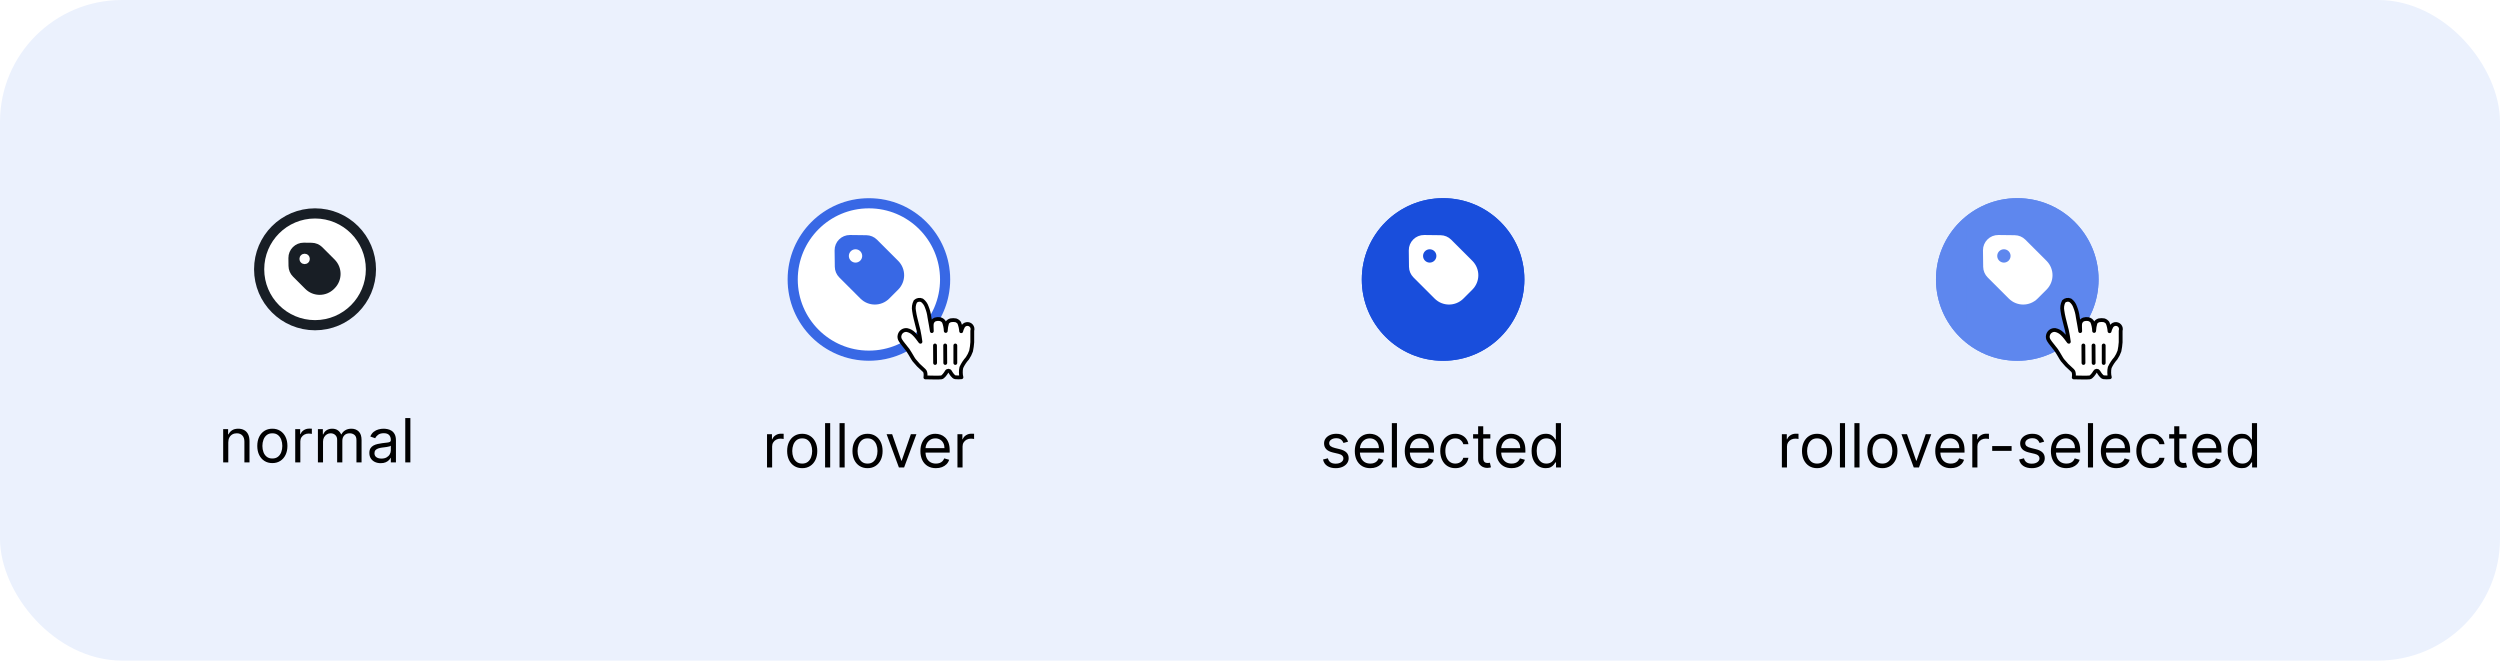 <svg width="492" height="130" viewBox="0 0 492 130" fill="none" xmlns="http://www.w3.org/2000/svg">
<rect width="492" height="130" rx="24" fill="#EBF1FD"/>
<circle cx="62" cy="53" r="11" fill="white" stroke="#181E25" stroke-width="2"/>
<path d="M63.018 49.068L65.442 51.492C66.776 52.826 66.776 54.989 65.442 56.324L65.324 56.442C63.99 57.776 61.826 57.776 60.492 56.442L58.068 54.018C57.623 53.572 57.368 52.969 57.361 52.339L57.342 50.788C57.325 49.43 58.43 48.325 59.788 48.342L61.339 48.361C61.97 48.368 62.572 48.622 63.018 49.068Z" fill="#181E25" stroke="#181E25" stroke-width="1.167"/>
<path d="M60.469 50.437C60.754 50.722 60.754 51.184 60.469 51.469C60.184 51.754 59.722 51.754 59.437 51.469C59.152 51.184 59.152 50.722 59.437 50.437C59.722 50.152 60.184 50.152 60.469 50.437Z" fill="white" stroke="white" stroke-width="0.583"/>
<g filter="url(#filter0_d_3717_2449)">
<circle cx="171" cy="53" r="16" fill="white"/>
<circle cx="171" cy="53" r="15" stroke="#3868E5" stroke-width="2"/>
</g>
<path d="M172.062 47.698L176.233 51.869C177.502 53.138 177.502 55.196 176.233 56.465L174.465 58.233C173.196 59.502 171.138 59.502 169.869 58.233L165.698 54.062C165.283 53.647 165.047 53.086 165.04 52.499L165 49.277C164.984 48.013 166.013 46.984 167.277 47L170.499 47.039C171.086 47.047 171.647 47.283 172.062 47.698Z" fill="#3868E5" stroke="#3868E5" stroke-width="1.5"/>
<path d="M169.031 49.705C169.398 50.071 169.398 50.665 169.031 51.031C168.665 51.398 168.071 51.398 167.705 51.031C167.339 50.665 167.339 50.071 167.705 49.705C168.071 49.339 168.665 49.339 169.031 49.705Z" fill="white" stroke="white" stroke-width="0.75"/>
<g filter="url(#filter1_d_3717_2449)">
<circle cx="284" cy="53" r="16" fill="#194EDC"/>
<circle cx="284" cy="53" r="15" stroke="#194EDC" stroke-width="2"/>
</g>
<path d="M275 44H293V62H275V44Z" fill="#194EDC"/>
<path d="M285.062 47.698L289.233 51.869C290.502 53.138 290.502 55.196 289.233 56.465L287.465 58.233C286.196 59.502 284.138 59.502 282.869 58.233L278.698 54.062C278.283 53.647 278.047 53.086 278.04 52.499L278 49.277C277.984 48.013 279.013 46.984 280.277 47L283.499 47.039C284.086 47.047 284.647 47.283 285.062 47.698Z" fill="white" stroke="white" stroke-width="1.5"/>
<path d="M282.031 49.705C282.398 50.071 282.398 50.665 282.031 51.031C281.665 51.398 281.071 51.398 280.705 51.031C280.339 50.665 280.339 50.071 280.705 49.705C281.071 49.339 281.665 49.339 282.031 49.705Z" fill="#194EDC" stroke="#194EDC" stroke-width="0.75"/>
<path d="M275 44V43H274V44H275ZM293 44H294V43H293V44ZM293 62V63H294V62H293ZM275 62H274V63H275V62ZM275 45H293V43H275V45ZM292 44V62H294V44H292ZM293 61H275V63H293V61ZM276 62V44H274V62H276Z" fill="#194EDC"/>
<g filter="url(#filter2_d_3717_2449)">
<circle cx="397" cy="53" r="16" fill="#5E87EE"/>
<circle cx="397" cy="53" r="15" stroke="#5E87EE" stroke-width="2"/>
</g>
<path d="M388 44H406V62H388V44Z" fill="#5E87EE"/>
<path d="M398.062 47.698L402.233 51.869C403.502 53.138 403.502 55.196 402.233 56.465L400.465 58.233C399.196 59.502 397.138 59.502 395.869 58.233L391.698 54.062C391.283 53.647 391.047 53.086 391.04 52.499L391 49.277C390.984 48.013 392.013 46.984 393.277 47L396.499 47.039C397.086 47.047 397.647 47.283 398.062 47.698Z" fill="white" stroke="white" stroke-width="1.5"/>
<path d="M395.031 49.705C395.398 50.071 395.398 50.665 395.031 51.031C394.665 51.398 394.071 51.398 393.705 51.031C393.339 50.665 393.339 50.071 393.705 49.705C394.071 49.339 394.665 49.339 395.031 49.705Z" fill="#5E87EE" stroke="#5E87EE" stroke-width="0.75"/>
<path d="M388 44V43H387V44H388ZM406 44H407V43H406V44ZM406 62V63H407V62H406ZM388 62H387V63H388V62ZM388 45H406V43H388V45ZM405 44V62H407V44H405ZM406 61H388V63H406V61ZM389 62V44H387V62H389Z" fill="#5E87EE"/>
<path d="M44.926 87.062V91H43.92V84.454H44.892V85.477H44.977C45.131 85.145 45.364 84.878 45.676 84.676C45.989 84.472 46.392 84.369 46.886 84.369C47.33 84.369 47.717 84.46 48.05 84.642C48.382 84.821 48.641 85.094 48.825 85.46C49.01 85.824 49.102 86.284 49.102 86.841V91H48.097V86.909C48.097 86.395 47.963 85.994 47.696 85.707C47.429 85.418 47.062 85.273 46.597 85.273C46.276 85.273 45.989 85.342 45.736 85.481C45.486 85.621 45.288 85.824 45.144 86.091C44.999 86.358 44.926 86.682 44.926 87.062ZM53.599 91.136C53.008 91.136 52.49 90.996 52.044 90.715C51.6 90.433 51.254 90.04 51.004 89.534C50.757 89.028 50.633 88.438 50.633 87.761C50.633 87.079 50.757 86.484 51.004 85.976C51.254 85.467 51.6 85.072 52.044 84.791C52.49 84.51 53.008 84.369 53.599 84.369C54.19 84.369 54.707 84.51 55.15 84.791C55.596 85.072 55.943 85.467 56.19 85.976C56.44 86.484 56.565 87.079 56.565 87.761C56.565 88.438 56.44 89.028 56.19 89.534C55.943 90.04 55.596 90.433 55.15 90.715C54.707 90.996 54.19 91.136 53.599 91.136ZM53.599 90.233C54.048 90.233 54.417 90.118 54.707 89.888C54.997 89.658 55.211 89.355 55.35 88.98C55.49 88.605 55.559 88.199 55.559 87.761C55.559 87.324 55.49 86.916 55.35 86.538C55.211 86.16 54.997 85.855 54.707 85.622C54.417 85.389 54.048 85.273 53.599 85.273C53.15 85.273 52.781 85.389 52.491 85.622C52.201 85.855 51.987 86.16 51.848 86.538C51.709 86.916 51.639 87.324 51.639 87.761C51.639 88.199 51.709 88.605 51.848 88.98C51.987 89.355 52.201 89.658 52.491 89.888C52.781 90.118 53.15 90.233 53.599 90.233ZM58.1 91V84.454H59.072V85.443H59.14C59.259 85.119 59.475 84.856 59.788 84.655C60.1 84.453 60.452 84.352 60.844 84.352C60.918 84.352 61.011 84.354 61.121 84.356C61.232 84.359 61.316 84.364 61.373 84.369V85.392C61.339 85.383 61.261 85.371 61.139 85.354C61.019 85.334 60.893 85.324 60.759 85.324C60.441 85.324 60.157 85.391 59.907 85.524C59.66 85.655 59.464 85.837 59.319 86.07C59.177 86.3 59.106 86.562 59.106 86.858V91H58.1ZM62.565 91V84.454H63.537V85.477H63.622C63.758 85.128 63.978 84.856 64.282 84.663C64.586 84.467 64.951 84.369 65.377 84.369C65.809 84.369 66.169 84.467 66.456 84.663C66.745 84.856 66.971 85.128 67.133 85.477H67.201C67.369 85.139 67.62 84.871 67.956 84.672C68.291 84.47 68.693 84.369 69.162 84.369C69.747 84.369 70.225 84.553 70.598 84.919C70.97 85.283 71.156 85.849 71.156 86.619V91H70.15V86.619C70.15 86.136 70.018 85.791 69.754 85.584C69.49 85.376 69.179 85.273 68.821 85.273C68.36 85.273 68.004 85.412 67.751 85.69C67.498 85.966 67.372 86.315 67.372 86.739V91H66.349V86.517C66.349 86.145 66.228 85.845 65.987 85.618C65.745 85.388 65.434 85.273 65.054 85.273C64.792 85.273 64.548 85.342 64.321 85.481C64.096 85.621 63.914 85.814 63.775 86.061C63.639 86.305 63.571 86.588 63.571 86.909V91H62.565ZM74.921 91.153C74.506 91.153 74.13 91.075 73.791 90.919C73.454 90.76 73.185 90.531 72.986 90.233C72.787 89.932 72.688 89.568 72.688 89.142C72.688 88.767 72.762 88.463 72.909 88.23C73.057 87.994 73.255 87.81 73.502 87.676C73.749 87.543 74.022 87.443 74.32 87.378C74.621 87.31 74.924 87.256 75.228 87.216C75.625 87.165 75.948 87.126 76.195 87.101C76.445 87.072 76.627 87.026 76.74 86.96C76.857 86.895 76.915 86.781 76.915 86.619V86.585C76.915 86.165 76.8 85.838 76.57 85.605C76.343 85.372 75.998 85.256 75.534 85.256C75.054 85.256 74.678 85.361 74.405 85.571C74.132 85.781 73.941 86.006 73.83 86.244L72.875 85.903C73.046 85.506 73.273 85.196 73.557 84.974C73.844 84.75 74.157 84.594 74.495 84.506C74.836 84.415 75.171 84.369 75.5 84.369C75.711 84.369 75.952 84.395 76.225 84.446C76.5 84.494 76.766 84.595 77.022 84.749C77.28 84.902 77.495 85.133 77.665 85.443C77.836 85.753 77.921 86.168 77.921 86.688V91H76.915V90.114H76.864C76.796 90.256 76.682 90.408 76.523 90.57C76.364 90.731 76.152 90.869 75.888 90.983C75.624 91.097 75.302 91.153 74.921 91.153ZM75.074 90.25C75.472 90.25 75.807 90.172 76.08 90.016C76.356 89.859 76.563 89.658 76.702 89.41C76.844 89.163 76.915 88.903 76.915 88.631V87.71C76.873 87.761 76.779 87.808 76.634 87.851C76.492 87.891 76.327 87.926 76.14 87.957C75.955 87.986 75.775 88.011 75.598 88.034C75.425 88.054 75.284 88.071 75.177 88.085C74.915 88.119 74.671 88.175 74.444 88.251C74.219 88.325 74.037 88.438 73.898 88.588C73.762 88.736 73.694 88.938 73.694 89.193C73.694 89.543 73.823 89.807 74.081 89.986C74.343 90.162 74.674 90.25 75.074 90.25ZM80.762 82.273V91H79.756V82.273H80.762Z" fill="black"/>
<path d="M150.95 92V85.454H151.921V86.443H151.99C152.109 86.119 152.325 85.856 152.637 85.655C152.95 85.453 153.302 85.352 153.694 85.352C153.768 85.352 153.86 85.354 153.971 85.356C154.082 85.359 154.166 85.364 154.222 85.369V86.392C154.188 86.383 154.11 86.371 153.988 86.354C153.869 86.334 153.742 86.324 153.609 86.324C153.291 86.324 153.007 86.391 152.757 86.524C152.509 86.655 152.313 86.837 152.169 87.07C152.026 87.3 151.955 87.562 151.955 87.858V92H150.95ZM157.874 92.136C157.284 92.136 156.765 91.996 156.319 91.715C155.876 91.433 155.529 91.04 155.279 90.534C155.032 90.028 154.909 89.438 154.909 88.761C154.909 88.079 155.032 87.484 155.279 86.976C155.529 86.467 155.876 86.072 156.319 85.791C156.765 85.51 157.284 85.369 157.874 85.369C158.465 85.369 158.982 85.51 159.426 85.791C159.872 86.072 160.218 86.467 160.465 86.976C160.715 87.484 160.84 88.079 160.84 88.761C160.84 89.438 160.715 90.028 160.465 90.534C160.218 91.04 159.872 91.433 159.426 91.715C158.982 91.996 158.465 92.136 157.874 92.136ZM157.874 91.233C158.323 91.233 158.693 91.118 158.982 90.888C159.272 90.658 159.487 90.355 159.626 89.98C159.765 89.605 159.835 89.199 159.835 88.761C159.835 88.324 159.765 87.916 159.626 87.538C159.487 87.16 159.272 86.855 158.982 86.622C158.693 86.389 158.323 86.273 157.874 86.273C157.426 86.273 157.056 86.389 156.767 86.622C156.477 86.855 156.262 87.16 156.123 87.538C155.984 87.916 155.914 88.324 155.914 88.761C155.914 89.199 155.984 89.605 156.123 89.98C156.262 90.355 156.477 90.658 156.767 90.888C157.056 91.118 157.426 91.233 157.874 91.233ZM163.381 83.273V92H162.376V83.273H163.381ZM166.229 83.273V92H165.223V83.273H166.229ZM170.73 92.136C170.139 92.136 169.621 91.996 169.175 91.715C168.731 91.433 168.385 91.04 168.135 90.534C167.888 90.028 167.764 89.438 167.764 88.761C167.764 88.079 167.888 87.484 168.135 86.976C168.385 86.467 168.731 86.072 169.175 85.791C169.621 85.51 170.139 85.369 170.73 85.369C171.321 85.369 171.838 85.51 172.281 85.791C172.727 86.072 173.074 86.467 173.321 86.976C173.571 87.484 173.696 88.079 173.696 88.761C173.696 89.438 173.571 90.028 173.321 90.534C173.074 91.04 172.727 91.433 172.281 91.715C171.838 91.996 171.321 92.136 170.73 92.136ZM170.73 91.233C171.179 91.233 171.548 91.118 171.838 90.888C172.128 90.658 172.342 90.355 172.481 89.98C172.621 89.605 172.69 89.199 172.69 88.761C172.69 88.324 172.621 87.916 172.481 87.538C172.342 87.16 172.128 86.855 171.838 86.622C171.548 86.389 171.179 86.273 170.73 86.273C170.281 86.273 169.912 86.389 169.622 86.622C169.332 86.855 169.118 87.16 168.979 87.538C168.839 87.916 168.77 88.324 168.77 88.761C168.77 89.199 168.839 89.605 168.979 89.98C169.118 90.355 169.332 90.658 169.622 90.888C169.912 91.118 170.281 91.233 170.73 91.233ZM180.349 85.454L177.928 92H176.906L174.485 85.454H175.576L177.383 90.671H177.451L179.258 85.454H180.349ZM184.186 92.136C183.556 92.136 183.012 91.997 182.554 91.719C182.1 91.438 181.749 91.046 181.502 90.543C181.257 90.037 181.135 89.449 181.135 88.778C181.135 88.108 181.257 87.517 181.502 87.006C181.749 86.492 182.093 86.091 182.533 85.804C182.976 85.514 183.493 85.369 184.084 85.369C184.425 85.369 184.762 85.426 185.094 85.54C185.426 85.653 185.729 85.838 186.002 86.094C186.274 86.347 186.492 86.682 186.654 87.099C186.816 87.517 186.896 88.031 186.896 88.642V89.068H181.851V88.199H185.874C185.874 87.829 185.8 87.5 185.652 87.21C185.507 86.921 185.3 86.692 185.03 86.524C184.763 86.356 184.448 86.273 184.084 86.273C183.683 86.273 183.337 86.372 183.044 86.571C182.754 86.767 182.531 87.023 182.375 87.338C182.219 87.653 182.141 87.992 182.141 88.352V88.932C182.141 89.426 182.226 89.845 182.396 90.189C182.57 90.53 182.81 90.79 183.117 90.969C183.423 91.145 183.78 91.233 184.186 91.233C184.45 91.233 184.689 91.196 184.902 91.122C185.118 91.046 185.304 90.932 185.46 90.781C185.617 90.628 185.737 90.438 185.823 90.21L186.794 90.483C186.692 90.812 186.52 91.102 186.279 91.352C186.037 91.599 185.739 91.793 185.384 91.932C185.029 92.068 184.629 92.136 184.186 92.136ZM188.426 92V85.454H189.398V86.443H189.466C189.585 86.119 189.801 85.856 190.114 85.655C190.426 85.453 190.779 85.352 191.171 85.352C191.244 85.352 191.337 85.354 191.448 85.356C191.558 85.359 191.642 85.364 191.699 85.369V86.392C191.665 86.383 191.587 86.371 191.465 86.354C191.345 86.334 191.219 86.324 191.085 86.324C190.767 86.324 190.483 86.391 190.233 86.524C189.986 86.655 189.79 86.837 189.645 87.07C189.503 87.3 189.432 87.562 189.432 87.858V92H188.426Z" fill="black"/>
<path d="M265.299 86.921L264.396 87.176C264.339 87.026 264.255 86.879 264.144 86.737C264.036 86.592 263.888 86.473 263.701 86.379C263.513 86.285 263.273 86.239 262.981 86.239C262.58 86.239 262.246 86.331 261.979 86.516C261.715 86.697 261.583 86.929 261.583 87.21C261.583 87.46 261.674 87.658 261.856 87.803C262.038 87.947 262.322 88.068 262.708 88.165L263.68 88.403C264.265 88.546 264.701 88.763 264.988 89.055C265.275 89.345 265.418 89.719 265.418 90.176C265.418 90.551 265.31 90.886 265.094 91.182C264.881 91.477 264.583 91.71 264.2 91.881C263.816 92.051 263.37 92.136 262.862 92.136C262.194 92.136 261.641 91.992 261.204 91.702C260.766 91.412 260.489 90.989 260.373 90.432L261.327 90.193C261.418 90.546 261.59 90.81 261.843 90.986C262.099 91.162 262.433 91.25 262.844 91.25C263.313 91.25 263.685 91.151 263.961 90.952C264.239 90.75 264.379 90.508 264.379 90.227C264.379 90 264.299 89.81 264.14 89.656C263.981 89.5 263.737 89.383 263.407 89.307L262.316 89.051C261.717 88.909 261.276 88.689 260.995 88.391C260.717 88.09 260.577 87.713 260.577 87.261C260.577 86.892 260.681 86.565 260.888 86.281C261.099 85.997 261.384 85.774 261.745 85.612C262.109 85.45 262.521 85.369 262.981 85.369C263.629 85.369 264.137 85.511 264.506 85.796C264.879 86.079 265.143 86.454 265.299 86.921ZM269.676 92.136C269.046 92.136 268.502 91.997 268.044 91.719C267.59 91.438 267.239 91.046 266.992 90.543C266.748 90.037 266.625 89.449 266.625 88.778C266.625 88.108 266.748 87.517 266.992 87.006C267.239 86.492 267.583 86.091 268.023 85.804C268.466 85.514 268.983 85.369 269.574 85.369C269.915 85.369 270.252 85.426 270.584 85.54C270.917 85.653 271.219 85.838 271.492 86.094C271.765 86.347 271.982 86.682 272.144 87.099C272.306 87.517 272.387 88.031 272.387 88.642V89.068H267.341V88.199H271.364C271.364 87.829 271.29 87.5 271.142 87.21C270.998 86.921 270.79 86.692 270.52 86.524C270.253 86.356 269.938 86.273 269.574 86.273C269.174 86.273 268.827 86.372 268.534 86.571C268.245 86.767 268.022 87.023 267.865 87.338C267.709 87.653 267.631 87.992 267.631 88.352V88.932C267.631 89.426 267.716 89.845 267.887 90.189C268.06 90.53 268.3 90.79 268.607 90.969C268.914 91.145 269.27 91.233 269.676 91.233C269.941 91.233 270.179 91.196 270.392 91.122C270.608 91.046 270.794 90.932 270.951 90.781C271.107 90.628 271.228 90.438 271.313 90.21L272.284 90.483C272.182 90.812 272.01 91.102 271.769 91.352C271.527 91.599 271.229 91.793 270.874 91.932C270.519 92.068 270.12 92.136 269.676 92.136ZM274.922 83.273V92H273.917V83.273H274.922ZM279.509 92.136C278.878 92.136 278.334 91.997 277.876 91.719C277.422 91.438 277.071 91.046 276.824 90.543C276.58 90.037 276.457 89.449 276.457 88.778C276.457 88.108 276.58 87.517 276.824 87.006C277.071 86.492 277.415 86.091 277.855 85.804C278.298 85.514 278.815 85.369 279.406 85.369C279.747 85.369 280.084 85.426 280.416 85.54C280.749 85.653 281.051 85.838 281.324 86.094C281.597 86.347 281.814 86.682 281.976 87.099C282.138 87.517 282.219 88.031 282.219 88.642V89.068H277.173V88.199H281.196C281.196 87.829 281.122 87.5 280.974 87.21C280.83 86.921 280.622 86.692 280.352 86.524C280.085 86.356 279.77 86.273 279.406 86.273C279.006 86.273 278.659 86.372 278.366 86.571C278.077 86.767 277.854 87.023 277.697 87.338C277.541 87.653 277.463 87.992 277.463 88.352V88.932C277.463 89.426 277.548 89.845 277.719 90.189C277.892 90.53 278.132 90.79 278.439 90.969C278.746 91.145 279.102 91.233 279.509 91.233C279.773 91.233 280.011 91.196 280.224 91.122C280.44 91.046 280.626 90.932 280.783 90.781C280.939 90.628 281.06 90.438 281.145 90.21L282.116 90.483C282.014 90.812 281.842 91.102 281.601 91.352C281.359 91.599 281.061 91.793 280.706 91.932C280.351 92.068 279.952 92.136 279.509 92.136ZM286.408 92.136C285.794 92.136 285.266 91.992 284.822 91.702C284.379 91.412 284.038 91.013 283.8 90.504C283.561 89.996 283.442 89.415 283.442 88.761C283.442 88.097 283.564 87.51 283.808 87.001C284.055 86.49 284.399 86.091 284.839 85.804C285.283 85.514 285.8 85.369 286.391 85.369C286.851 85.369 287.266 85.454 287.635 85.625C288.004 85.796 288.307 86.034 288.543 86.341C288.778 86.648 288.925 87.006 288.982 87.415H287.976C287.899 87.117 287.729 86.852 287.464 86.622C287.203 86.389 286.851 86.273 286.408 86.273C286.016 86.273 285.672 86.375 285.376 86.579C285.084 86.781 284.855 87.067 284.69 87.436C284.528 87.803 284.447 88.233 284.447 88.727C284.447 89.233 284.527 89.673 284.686 90.048C284.848 90.423 285.075 90.715 285.368 90.922C285.663 91.129 286.01 91.233 286.408 91.233C286.669 91.233 286.906 91.188 287.119 91.097C287.332 91.006 287.513 90.875 287.661 90.704C287.808 90.534 287.913 90.329 287.976 90.091H288.982C288.925 90.477 288.784 90.825 288.56 91.135C288.338 91.442 288.044 91.686 287.678 91.868C287.314 92.047 286.891 92.136 286.408 92.136ZM293.298 85.454V86.307H289.906V85.454H293.298ZM290.895 83.886H291.901V90.125C291.901 90.409 291.942 90.622 292.024 90.764C292.109 90.903 292.217 90.997 292.348 91.046C292.482 91.091 292.622 91.114 292.77 91.114C292.881 91.114 292.972 91.108 293.043 91.097C293.114 91.082 293.17 91.071 293.213 91.062L293.418 91.966C293.349 91.992 293.254 92.017 293.132 92.043C293.01 92.071 292.855 92.085 292.668 92.085C292.384 92.085 292.105 92.024 291.832 91.902C291.563 91.78 291.338 91.594 291.159 91.344C290.983 91.094 290.895 90.778 290.895 90.398V83.886ZM297.485 92.136C296.854 92.136 296.31 91.997 295.853 91.719C295.398 91.438 295.048 91.046 294.8 90.543C294.556 90.037 294.434 89.449 294.434 88.778C294.434 88.108 294.556 87.517 294.8 87.006C295.048 86.492 295.391 86.091 295.832 85.804C296.275 85.514 296.792 85.369 297.383 85.369C297.724 85.369 298.06 85.426 298.393 85.54C298.725 85.653 299.028 85.838 299.3 86.094C299.573 86.347 299.79 86.682 299.952 87.099C300.114 87.517 300.195 88.031 300.195 88.642V89.068H295.15V88.199H299.173C299.173 87.829 299.099 87.5 298.951 87.21C298.806 86.921 298.599 86.692 298.329 86.524C298.062 86.356 297.746 86.273 297.383 86.273C296.982 86.273 296.636 86.372 296.343 86.571C296.053 86.767 295.83 87.023 295.674 87.338C295.518 87.653 295.44 87.992 295.44 88.352V88.932C295.44 89.426 295.525 89.845 295.695 90.189C295.869 90.53 296.109 90.79 296.415 90.969C296.722 91.145 297.079 91.233 297.485 91.233C297.749 91.233 297.988 91.196 298.201 91.122C298.417 91.046 298.603 90.932 298.759 90.781C298.915 90.628 299.036 90.438 299.121 90.21L300.093 90.483C299.991 90.812 299.819 91.102 299.577 91.352C299.336 91.599 299.038 91.793 298.683 91.932C298.327 92.068 297.928 92.136 297.485 92.136ZM304.197 92.136C303.651 92.136 303.17 91.999 302.752 91.723C302.335 91.445 302.008 91.053 301.772 90.547C301.536 90.038 301.418 89.438 301.418 88.744C301.418 88.057 301.536 87.46 301.772 86.954C302.008 86.449 302.336 86.058 302.756 85.783C303.177 85.507 303.663 85.369 304.214 85.369C304.64 85.369 304.977 85.44 305.224 85.582C305.474 85.722 305.664 85.881 305.795 86.06C305.928 86.236 306.032 86.381 306.106 86.494H306.191V83.273H307.197V92H306.225V90.994H306.106C306.032 91.114 305.927 91.264 305.79 91.446C305.654 91.625 305.46 91.785 305.207 91.928C304.954 92.067 304.617 92.136 304.197 92.136ZM304.333 91.233C304.737 91.233 305.077 91.128 305.356 90.918C305.634 90.704 305.846 90.41 305.991 90.035C306.136 89.658 306.208 89.222 306.208 88.727C306.208 88.239 306.137 87.811 305.995 87.445C305.853 87.075 305.643 86.788 305.364 86.584C305.086 86.376 304.742 86.273 304.333 86.273C303.907 86.273 303.552 86.382 303.268 86.601C302.987 86.817 302.775 87.111 302.633 87.483C302.494 87.852 302.424 88.267 302.424 88.727C302.424 89.193 302.495 89.617 302.637 89.997C302.782 90.375 302.995 90.676 303.276 90.901C303.56 91.122 303.913 91.233 304.333 91.233Z" fill="black"/>
<path d="M350.672 92V85.454H351.644V86.443H351.712C351.831 86.119 352.047 85.856 352.36 85.655C352.672 85.453 353.025 85.352 353.417 85.352C353.491 85.352 353.583 85.354 353.694 85.356C353.805 85.359 353.888 85.364 353.945 85.369V86.392C353.911 86.383 353.833 86.371 353.711 86.354C353.591 86.334 353.465 86.324 353.331 86.324C353.013 86.324 352.729 86.391 352.479 86.524C352.232 86.655 352.036 86.837 351.891 87.07C351.749 87.3 351.678 87.562 351.678 87.858V92H350.672ZM357.597 92.136C357.006 92.136 356.488 91.996 356.042 91.715C355.599 91.433 355.252 91.04 355.002 90.534C354.755 90.028 354.631 89.438 354.631 88.761C354.631 88.079 354.755 87.484 355.002 86.976C355.252 86.467 355.599 86.072 356.042 85.791C356.488 85.51 357.006 85.369 357.597 85.369C358.188 85.369 358.705 85.51 359.148 85.791C359.594 86.072 359.941 86.467 360.188 86.976C360.438 87.484 360.563 88.079 360.563 88.761C360.563 89.438 360.438 90.028 360.188 90.534C359.941 91.04 359.594 91.433 359.148 91.715C358.705 91.996 358.188 92.136 357.597 92.136ZM357.597 91.233C358.046 91.233 358.415 91.118 358.705 90.888C358.995 90.658 359.209 90.355 359.349 89.98C359.488 89.605 359.557 89.199 359.557 88.761C359.557 88.324 359.488 87.916 359.349 87.538C359.209 87.16 358.995 86.855 358.705 86.622C358.415 86.389 358.046 86.273 357.597 86.273C357.148 86.273 356.779 86.389 356.489 86.622C356.199 86.855 355.985 87.16 355.846 87.538C355.706 87.916 355.637 88.324 355.637 88.761C355.637 89.199 355.706 89.605 355.846 89.98C355.985 90.355 356.199 90.658 356.489 90.888C356.779 91.118 357.148 91.233 357.597 91.233ZM363.104 83.273V92H362.098V83.273H363.104ZM365.952 83.273V92H364.946V83.273H365.952ZM370.453 92.136C369.862 92.136 369.343 91.996 368.897 91.715C368.454 91.433 368.107 91.04 367.857 90.534C367.61 90.028 367.487 89.438 367.487 88.761C367.487 88.079 367.61 87.484 367.857 86.976C368.107 86.467 368.454 86.072 368.897 85.791C369.343 85.51 369.862 85.369 370.453 85.369C371.044 85.369 371.561 85.51 372.004 85.791C372.45 86.072 372.796 86.467 373.044 86.976C373.294 87.484 373.419 88.079 373.419 88.761C373.419 89.438 373.294 90.028 373.044 90.534C372.796 91.04 372.45 91.433 372.004 91.715C371.561 91.996 371.044 92.136 370.453 92.136ZM370.453 91.233C370.901 91.233 371.271 91.118 371.561 90.888C371.85 90.658 372.065 90.355 372.204 89.98C372.343 89.605 372.413 89.199 372.413 88.761C372.413 88.324 372.343 87.916 372.204 87.538C372.065 87.16 371.85 86.855 371.561 86.622C371.271 86.389 370.901 86.273 370.453 86.273C370.004 86.273 369.634 86.389 369.345 86.622C369.055 86.855 368.84 87.16 368.701 87.538C368.562 87.916 368.492 88.324 368.492 88.761C368.492 89.199 368.562 89.605 368.701 89.98C368.84 90.355 369.055 90.658 369.345 90.888C369.634 91.118 370.004 91.233 370.453 91.233ZM380.072 85.454L377.651 92H376.628L374.208 85.454H375.299L377.106 90.671H377.174L378.981 85.454H380.072ZM383.909 92.136C383.278 92.136 382.734 91.997 382.277 91.719C381.822 91.438 381.471 91.046 381.224 90.543C380.98 90.037 380.858 89.449 380.858 88.778C380.858 88.108 380.98 87.517 381.224 87.006C381.471 86.492 381.815 86.091 382.256 85.804C382.699 85.514 383.216 85.369 383.807 85.369C384.148 85.369 384.484 85.426 384.817 85.54C385.149 85.653 385.452 85.838 385.724 86.094C385.997 86.347 386.214 86.682 386.376 87.099C386.538 87.517 386.619 88.031 386.619 88.642V89.068H381.574V88.199H385.596C385.596 87.829 385.523 87.5 385.375 87.21C385.23 86.921 385.023 86.692 384.753 86.524C384.486 86.356 384.17 86.273 383.807 86.273C383.406 86.273 383.059 86.372 382.767 86.571C382.477 86.767 382.254 87.023 382.098 87.338C381.942 87.653 381.863 87.992 381.863 88.352V88.932C381.863 89.426 381.949 89.845 382.119 90.189C382.292 90.53 382.532 90.79 382.839 90.969C383.146 91.145 383.503 91.233 383.909 91.233C384.173 91.233 384.412 91.196 384.625 91.122C384.841 91.046 385.027 90.932 385.183 90.781C385.339 90.628 385.46 90.438 385.545 90.21L386.517 90.483C386.415 90.812 386.243 91.102 386.001 91.352C385.76 91.599 385.461 91.793 385.106 91.932C384.751 92.068 384.352 92.136 383.909 92.136ZM388.149 92V85.454H389.121V86.443H389.189C389.308 86.119 389.524 85.856 389.836 85.655C390.149 85.453 390.501 85.352 390.893 85.352C390.967 85.352 391.059 85.354 391.17 85.356C391.281 85.359 391.365 85.364 391.422 85.369V86.392C391.388 86.383 391.309 86.371 391.187 86.354C391.068 86.334 390.942 86.324 390.808 86.324C390.49 86.324 390.206 86.391 389.956 86.524C389.709 86.655 389.513 86.837 389.368 87.07C389.226 87.3 389.155 87.562 389.155 87.858V92H388.149ZM395.883 87.79V88.727H392.065V87.79H395.883ZM402.289 86.921L401.386 87.176C401.329 87.026 401.245 86.879 401.134 86.737C401.026 86.592 400.879 86.473 400.691 86.379C400.504 86.285 400.264 86.239 399.971 86.239C399.57 86.239 399.237 86.331 398.97 86.516C398.705 86.697 398.573 86.929 398.573 87.21C398.573 87.46 398.664 87.658 398.846 87.803C399.028 87.947 399.312 88.068 399.698 88.165L400.67 88.403C401.255 88.546 401.691 88.763 401.978 89.055C402.265 89.345 402.409 89.719 402.409 90.176C402.409 90.551 402.301 90.886 402.085 91.182C401.872 91.477 401.573 91.71 401.19 91.881C400.806 92.051 400.36 92.136 399.852 92.136C399.184 92.136 398.632 91.992 398.194 91.702C397.757 91.412 397.48 90.989 397.363 90.432L398.318 90.193C398.409 90.546 398.58 90.81 398.833 90.986C399.089 91.162 399.423 91.25 399.835 91.25C400.303 91.25 400.676 91.151 400.951 90.952C401.23 90.75 401.369 90.508 401.369 90.227C401.369 90 401.289 89.81 401.13 89.656C400.971 89.5 400.727 89.383 400.397 89.307L399.306 89.051C398.707 88.909 398.267 88.689 397.985 88.391C397.707 88.09 397.568 87.713 397.568 87.261C397.568 86.892 397.671 86.565 397.879 86.281C398.089 85.997 398.374 85.774 398.735 85.612C399.099 85.45 399.511 85.369 399.971 85.369C400.619 85.369 401.127 85.511 401.497 85.796C401.869 86.079 402.133 86.454 402.289 86.921ZM406.667 92.136C406.036 92.136 405.492 91.997 405.035 91.719C404.58 91.438 404.229 91.046 403.982 90.543C403.738 90.037 403.616 89.449 403.616 88.778C403.616 88.108 403.738 87.517 403.982 87.006C404.229 86.492 404.573 86.091 405.013 85.804C405.456 85.514 405.974 85.369 406.564 85.369C406.905 85.369 407.242 85.426 407.574 85.54C407.907 85.653 408.209 85.838 408.482 86.094C408.755 86.347 408.972 86.682 409.134 87.099C409.296 87.517 409.377 88.031 409.377 88.642V89.068H404.331V88.199H408.354C408.354 87.829 408.28 87.5 408.133 87.21C407.988 86.921 407.78 86.692 407.51 86.524C407.243 86.356 406.928 86.273 406.564 86.273C406.164 86.273 405.817 86.372 405.525 86.571C405.235 86.767 405.012 87.023 404.856 87.338C404.699 87.653 404.621 87.992 404.621 88.352V88.932C404.621 89.426 404.706 89.845 404.877 90.189C405.05 90.53 405.29 90.79 405.597 90.969C405.904 91.145 406.26 91.233 406.667 91.233C406.931 91.233 407.17 91.196 407.383 91.122C407.599 91.046 407.785 90.932 407.941 90.781C408.097 90.628 408.218 90.438 408.303 90.21L409.275 90.483C409.172 90.812 409.001 91.102 408.759 91.352C408.518 91.599 408.219 91.793 407.864 91.932C407.509 92.068 407.11 92.136 406.667 92.136ZM411.912 83.273V92H410.907V83.273H411.912ZM416.499 92.136C415.868 92.136 415.324 91.997 414.867 91.719C414.412 91.438 414.061 91.046 413.814 90.543C413.57 90.037 413.448 89.449 413.448 88.778C413.448 88.108 413.57 87.517 413.814 87.006C414.061 86.492 414.405 86.091 414.845 85.804C415.289 85.514 415.806 85.369 416.396 85.369C416.737 85.369 417.074 85.426 417.406 85.54C417.739 85.653 418.041 85.838 418.314 86.094C418.587 86.347 418.804 86.682 418.966 87.099C419.128 87.517 419.209 88.031 419.209 88.642V89.068H414.164V88.199H418.186C418.186 87.829 418.112 87.5 417.965 87.21C417.82 86.921 417.612 86.692 417.343 86.524C417.075 86.356 416.76 86.273 416.396 86.273C415.996 86.273 415.649 86.372 415.357 86.571C415.067 86.767 414.844 87.023 414.688 87.338C414.531 87.653 414.453 87.992 414.453 88.352V88.932C414.453 89.426 414.539 89.845 414.709 90.189C414.882 90.53 415.122 90.79 415.429 90.969C415.736 91.145 416.093 91.233 416.499 91.233C416.763 91.233 417.002 91.196 417.215 91.122C417.431 91.046 417.617 90.932 417.773 90.781C417.929 90.628 418.05 90.438 418.135 90.21L419.107 90.483C419.004 90.812 418.833 91.102 418.591 91.352C418.35 91.599 418.051 91.793 417.696 91.932C417.341 92.068 416.942 92.136 416.499 92.136ZM423.398 92.136C422.784 92.136 422.256 91.992 421.813 91.702C421.369 91.412 421.029 91.013 420.79 90.504C420.551 89.996 420.432 89.415 420.432 88.761C420.432 88.097 420.554 87.51 420.798 87.001C421.046 86.49 421.389 86.091 421.83 85.804C422.273 85.514 422.79 85.369 423.381 85.369C423.841 85.369 424.256 85.454 424.625 85.625C424.994 85.796 425.297 86.034 425.533 86.341C425.769 86.648 425.915 87.006 425.972 87.415H424.966C424.889 87.117 424.719 86.852 424.455 86.622C424.193 86.389 423.841 86.273 423.398 86.273C423.006 86.273 422.662 86.375 422.367 86.579C422.074 86.781 421.845 87.067 421.681 87.436C421.519 87.803 421.438 88.233 421.438 88.727C421.438 89.233 421.517 89.673 421.676 90.048C421.838 90.423 422.066 90.715 422.358 90.922C422.654 91.129 423 91.233 423.398 91.233C423.659 91.233 423.896 91.188 424.11 91.097C424.323 91.006 424.503 90.875 424.651 90.704C424.798 90.534 424.904 90.329 424.966 90.091H425.972C425.915 90.477 425.774 90.825 425.55 91.135C425.328 91.442 425.034 91.686 424.668 91.868C424.304 92.047 423.881 92.136 423.398 92.136ZM430.289 85.454V86.307H426.896V85.454H430.289ZM427.885 83.886H428.891V90.125C428.891 90.409 428.932 90.622 429.014 90.764C429.1 90.903 429.208 90.997 429.338 91.046C429.472 91.091 429.612 91.114 429.76 91.114C429.871 91.114 429.962 91.108 430.033 91.097C430.104 91.082 430.161 91.071 430.203 91.062L430.408 91.966C430.34 91.992 430.244 92.017 430.122 92.043C430 92.071 429.845 92.085 429.658 92.085C429.374 92.085 429.095 92.024 428.823 91.902C428.553 91.78 428.328 91.594 428.149 91.344C427.973 91.094 427.885 90.778 427.885 90.398V83.886ZM434.475 92.136C433.845 92.136 433.301 91.997 432.843 91.719C432.389 91.438 432.038 91.046 431.791 90.543C431.546 90.037 431.424 89.449 431.424 88.778C431.424 88.108 431.546 87.517 431.791 87.006C432.038 86.492 432.382 86.091 432.822 85.804C433.265 85.514 433.782 85.369 434.373 85.369C434.714 85.369 435.051 85.426 435.383 85.54C435.715 85.653 436.018 85.838 436.291 86.094C436.563 86.347 436.781 86.682 436.943 87.099C437.105 87.517 437.186 88.031 437.186 88.642V89.068H432.14V88.199H436.163C436.163 87.829 436.089 87.5 435.941 87.21C435.796 86.921 435.589 86.692 435.319 86.524C435.052 86.356 434.737 86.273 434.373 86.273C433.972 86.273 433.626 86.372 433.333 86.571C433.044 86.767 432.82 87.023 432.664 87.338C432.508 87.653 432.43 87.992 432.43 88.352V88.932C432.43 89.426 432.515 89.845 432.686 90.189C432.859 90.53 433.099 90.79 433.406 90.969C433.713 91.145 434.069 91.233 434.475 91.233C434.74 91.233 434.978 91.196 435.191 91.122C435.407 91.046 435.593 90.932 435.749 90.781C435.906 90.628 436.026 90.438 436.112 90.21L437.083 90.483C436.981 90.812 436.809 91.102 436.568 91.352C436.326 91.599 436.028 91.793 435.673 91.932C435.318 92.068 434.919 92.136 434.475 92.136ZM441.187 92.136C440.642 92.136 440.16 91.999 439.742 91.723C439.325 91.445 438.998 91.053 438.762 90.547C438.526 90.038 438.409 89.438 438.409 88.744C438.409 88.057 438.526 87.46 438.762 86.954C438.998 86.449 439.326 86.058 439.747 85.783C440.167 85.507 440.653 85.369 441.204 85.369C441.63 85.369 441.967 85.44 442.214 85.582C442.464 85.722 442.654 85.881 442.785 86.06C442.919 86.236 443.022 86.381 443.096 86.494H443.181V83.273H444.187V92H443.215V90.994H443.096C443.022 91.114 442.917 91.264 442.781 91.446C442.644 91.625 442.45 91.785 442.197 91.928C441.944 92.067 441.607 92.136 441.187 92.136ZM441.323 91.233C441.727 91.233 442.068 91.128 442.346 90.918C442.624 90.704 442.836 90.41 442.981 90.035C443.126 89.658 443.198 89.222 443.198 88.727C443.198 88.239 443.127 87.811 442.985 87.445C442.843 87.075 442.633 86.788 442.355 86.584C442.076 86.376 441.732 86.273 441.323 86.273C440.897 86.273 440.542 86.382 440.258 86.601C439.977 86.817 439.765 87.111 439.623 87.483C439.484 87.852 439.414 88.267 439.414 88.727C439.414 89.193 439.485 89.617 439.627 89.997C439.772 90.375 439.985 90.676 440.267 90.901C440.551 91.122 440.903 91.233 441.323 91.233Z" fill="black"/>
<g filter="url(#filter3_d_3717_2449)">
<path d="M179.904 69.893C179.624 69.533 179.274 68.803 178.664 67.893C178.314 67.393 177.454 66.443 177.194 65.953C177.006 65.655 176.952 65.293 177.044 64.953C177.201 64.307 177.813 63.879 178.474 63.953C178.984 64.056 179.454 64.306 179.824 64.673C180.082 64.916 180.319 65.181 180.534 65.463C180.694 65.663 180.734 65.743 180.914 65.973C181.094 66.203 181.214 66.433 181.124 66.093C181.054 65.593 180.934 64.753 180.764 64.003C180.634 63.433 180.604 63.343 180.484 62.913C180.364 62.483 180.294 62.123 180.164 61.633C180.045 61.152 179.951 60.664 179.884 60.173C179.758 59.545 179.849 58.892 180.144 58.323C180.493 57.995 181.006 57.908 181.444 58.103C181.884 58.428 182.213 58.883 182.384 59.403C182.646 60.044 182.821 60.716 182.904 61.403C183.064 62.403 183.374 63.863 183.384 64.163C183.384 63.793 183.314 63.013 183.384 62.663C183.453 62.298 183.707 61.995 184.054 61.863C184.351 61.772 184.667 61.751 184.974 61.803C185.284 61.868 185.558 62.046 185.744 62.303C185.975 62.887 186.104 63.506 186.124 64.133C186.15 63.584 186.244 63.04 186.404 62.513C186.571 62.278 186.815 62.108 187.094 62.033C187.424 61.973 187.763 61.973 188.094 62.033C188.365 62.124 188.602 62.295 188.774 62.523C188.985 63.054 189.114 63.614 189.154 64.183C189.154 64.323 189.224 63.793 189.444 63.443C189.558 63.104 189.845 62.851 190.196 62.781C190.547 62.71 190.909 62.832 191.146 63.1C191.383 63.369 191.458 63.744 191.344 64.083C191.344 64.733 191.344 64.703 191.344 65.143C191.344 65.583 191.344 65.973 191.344 66.343C191.307 66.928 191.227 67.51 191.104 68.083C190.93 68.59 190.687 69.071 190.384 69.513C189.898 70.053 189.497 70.663 189.194 71.323C189.118 71.651 189.085 71.987 189.094 72.323C189.093 72.634 189.133 72.943 189.214 73.243C188.805 73.286 188.393 73.286 187.984 73.243C187.594 73.183 187.114 72.403 186.984 72.163C186.919 72.034 186.788 71.953 186.644 71.953C186.5 71.953 186.368 72.034 186.304 72.163C186.084 72.543 185.594 73.233 185.254 73.273C184.584 73.353 183.204 73.273 182.114 73.273C182.114 73.273 182.294 72.273 181.884 71.913C181.474 71.553 181.054 71.133 180.744 70.853L179.904 69.893Z" fill="white"/>
<path fill-rule="evenodd" clip-rule="evenodd" d="M179.904 69.893C179.624 69.533 179.274 68.803 178.664 67.893C178.314 67.393 177.454 66.443 177.194 65.953C177.006 65.655 176.952 65.293 177.044 64.953C177.201 64.307 177.813 63.879 178.474 63.953C178.984 64.056 179.454 64.306 179.824 64.673C180.082 64.916 180.319 65.181 180.534 65.463C180.694 65.663 180.734 65.743 180.914 65.973C181.094 66.203 181.214 66.433 181.124 66.093C181.054 65.593 180.934 64.753 180.764 64.003C180.634 63.433 180.604 63.343 180.484 62.913C180.364 62.483 180.294 62.123 180.164 61.633C180.045 61.152 179.951 60.664 179.884 60.173C179.758 59.545 179.849 58.892 180.144 58.323C180.493 57.995 181.006 57.908 181.444 58.103C181.884 58.428 182.213 58.883 182.384 59.403C182.646 60.044 182.821 60.716 182.904 61.403C183.064 62.403 183.374 63.863 183.384 64.163C183.384 63.793 183.314 63.013 183.384 62.663C183.453 62.298 183.707 61.995 184.054 61.863C184.351 61.772 184.667 61.751 184.974 61.803C185.284 61.868 185.558 62.046 185.744 62.303C185.975 62.887 186.104 63.506 186.124 64.133C186.15 63.584 186.244 63.04 186.404 62.513C186.571 62.278 186.815 62.108 187.094 62.033C187.424 61.973 187.763 61.973 188.094 62.033C188.365 62.124 188.602 62.295 188.774 62.523C188.985 63.054 189.114 63.614 189.154 64.183C189.154 64.323 189.224 63.793 189.444 63.443C189.558 63.104 189.845 62.851 190.196 62.781C190.547 62.71 190.909 62.832 191.146 63.1C191.383 63.369 191.458 63.744 191.344 64.083C191.344 64.733 191.344 64.703 191.344 65.143C191.344 65.583 191.344 65.973 191.344 66.343C191.307 66.928 191.227 67.51 191.104 68.083C190.93 68.59 190.687 69.071 190.384 69.513C189.898 70.053 189.497 70.663 189.194 71.323C189.118 71.651 189.085 71.987 189.094 72.323C189.093 72.634 189.133 72.943 189.214 73.243C188.805 73.286 188.393 73.286 187.984 73.243C187.594 73.183 187.114 72.403 186.984 72.163C186.919 72.034 186.788 71.953 186.644 71.953C186.5 71.953 186.368 72.034 186.304 72.163C186.084 72.543 185.594 73.233 185.254 73.273C184.584 73.353 183.204 73.273 182.114 73.273C182.114 73.273 182.294 72.273 181.884 71.913C181.474 71.553 181.054 71.133 180.744 70.853L179.904 69.893Z" stroke="black" stroke-width="0.75" stroke-linecap="round" stroke-linejoin="round"/>
<path d="M188.384 70.439V66.987C188.384 66.781 188.216 66.613 188.009 66.613C187.802 66.613 187.634 66.781 187.634 66.987V70.439C187.634 70.646 187.802 70.813 188.009 70.813C188.216 70.813 188.384 70.646 188.384 70.439Z" fill="black"/>
<path d="M186.404 70.438L186.384 66.984C186.382 66.778 186.214 66.612 186.007 66.613C185.799 66.614 185.632 66.782 185.634 66.989L185.654 70.442C185.655 70.648 185.824 70.814 186.031 70.813C186.238 70.812 186.405 70.644 186.404 70.438Z" fill="black"/>
<path d="M183.634 66.992L183.654 70.439C183.655 70.647 183.824 70.814 184.031 70.813C184.238 70.812 184.405 70.642 184.404 70.434L184.384 66.988C184.382 66.78 184.214 66.612 184.006 66.613C183.799 66.614 183.632 66.784 183.634 66.992Z" fill="black"/>
</g>
<g filter="url(#filter4_d_3717_2449)">
<path d="M405.904 69.893C405.624 69.533 405.274 68.803 404.664 67.893C404.314 67.393 403.454 66.443 403.194 65.953C403.006 65.655 402.952 65.293 403.044 64.953C403.201 64.307 403.813 63.879 404.474 63.953C404.984 64.056 405.454 64.306 405.824 64.673C406.082 64.916 406.319 65.181 406.534 65.463C406.694 65.663 406.734 65.743 406.914 65.973C407.094 66.203 407.214 66.433 407.124 66.093C407.054 65.593 406.934 64.753 406.764 64.003C406.634 63.433 406.604 63.343 406.484 62.913C406.364 62.483 406.294 62.123 406.164 61.633C406.045 61.152 405.951 60.664 405.884 60.173C405.758 59.545 405.849 58.892 406.144 58.323C406.493 57.995 407.006 57.908 407.444 58.103C407.884 58.428 408.213 58.883 408.384 59.403C408.646 60.044 408.821 60.716 408.904 61.403C409.064 62.403 409.374 63.863 409.384 64.163C409.384 63.793 409.314 63.013 409.384 62.663C409.453 62.298 409.707 61.995 410.054 61.863C410.351 61.772 410.667 61.751 410.974 61.803C411.284 61.868 411.558 62.046 411.744 62.303C411.975 62.887 412.104 63.506 412.124 64.133C412.15 63.584 412.244 63.04 412.404 62.513C412.571 62.278 412.815 62.108 413.094 62.033C413.424 61.973 413.763 61.973 414.094 62.033C414.365 62.124 414.602 62.295 414.774 62.523C414.985 63.054 415.114 63.614 415.154 64.183C415.154 64.323 415.224 63.793 415.444 63.443C415.558 63.104 415.845 62.851 416.196 62.781C416.547 62.71 416.909 62.832 417.146 63.1C417.383 63.369 417.458 63.744 417.344 64.083C417.344 64.733 417.344 64.703 417.344 65.143C417.344 65.583 417.344 65.973 417.344 66.343C417.307 66.928 417.227 67.51 417.104 68.083C416.93 68.59 416.687 69.071 416.384 69.513C415.898 70.053 415.497 70.663 415.194 71.323C415.118 71.651 415.085 71.987 415.094 72.323C415.093 72.634 415.133 72.943 415.214 73.243C414.805 73.286 414.393 73.286 413.984 73.243C413.594 73.183 413.114 72.403 412.984 72.163C412.919 72.034 412.788 71.953 412.644 71.953C412.5 71.953 412.368 72.034 412.304 72.163C412.084 72.543 411.594 73.233 411.254 73.273C410.584 73.353 409.204 73.273 408.114 73.273C408.114 73.273 408.294 72.273 407.884 71.913C407.474 71.553 407.054 71.133 406.744 70.853L405.904 69.893Z" fill="white"/>
<path fill-rule="evenodd" clip-rule="evenodd" d="M405.904 69.893C405.624 69.533 405.274 68.803 404.664 67.893C404.314 67.393 403.454 66.443 403.194 65.953C403.006 65.655 402.952 65.293 403.044 64.953C403.201 64.307 403.813 63.879 404.474 63.953C404.984 64.056 405.454 64.306 405.824 64.673C406.082 64.916 406.319 65.181 406.534 65.463C406.694 65.663 406.734 65.743 406.914 65.973C407.094 66.203 407.214 66.433 407.124 66.093C407.054 65.593 406.934 64.753 406.764 64.003C406.634 63.433 406.604 63.343 406.484 62.913C406.364 62.483 406.294 62.123 406.164 61.633C406.045 61.152 405.951 60.664 405.884 60.173C405.758 59.545 405.849 58.892 406.144 58.323C406.493 57.995 407.006 57.908 407.444 58.103C407.884 58.428 408.213 58.883 408.384 59.403C408.646 60.044 408.821 60.716 408.904 61.403C409.064 62.403 409.374 63.863 409.384 64.163C409.384 63.793 409.314 63.013 409.384 62.663C409.453 62.298 409.707 61.995 410.054 61.863C410.351 61.772 410.667 61.751 410.974 61.803C411.284 61.868 411.558 62.046 411.744 62.303C411.975 62.887 412.104 63.506 412.124 64.133C412.15 63.584 412.244 63.04 412.404 62.513C412.571 62.278 412.815 62.108 413.094 62.033C413.424 61.973 413.763 61.973 414.094 62.033C414.365 62.124 414.602 62.295 414.774 62.523C414.985 63.054 415.114 63.614 415.154 64.183C415.154 64.323 415.224 63.793 415.444 63.443C415.558 63.104 415.845 62.851 416.196 62.781C416.547 62.71 416.909 62.832 417.146 63.1C417.383 63.369 417.458 63.744 417.344 64.083C417.344 64.733 417.344 64.703 417.344 65.143C417.344 65.583 417.344 65.973 417.344 66.343C417.307 66.928 417.227 67.51 417.104 68.083C416.93 68.59 416.687 69.071 416.384 69.513C415.898 70.053 415.497 70.663 415.194 71.323C415.118 71.651 415.085 71.987 415.094 72.323C415.093 72.634 415.133 72.943 415.214 73.243C414.805 73.286 414.393 73.286 413.984 73.243C413.594 73.183 413.114 72.403 412.984 72.163C412.919 72.034 412.788 71.953 412.644 71.953C412.5 71.953 412.368 72.034 412.304 72.163C412.084 72.543 411.594 73.233 411.254 73.273C410.584 73.353 409.204 73.273 408.114 73.273C408.114 73.273 408.294 72.273 407.884 71.913C407.474 71.553 407.054 71.133 406.744 70.853L405.904 69.893Z" stroke="black" stroke-width="0.75" stroke-linecap="round" stroke-linejoin="round"/>
<path d="M414.384 70.439V66.987C414.384 66.781 414.216 66.613 414.009 66.613C413.802 66.613 413.634 66.781 413.634 66.987V70.439C413.634 70.646 413.802 70.813 414.009 70.813C414.216 70.813 414.384 70.646 414.384 70.439Z" fill="black"/>
<path d="M412.404 70.438L412.384 66.984C412.382 66.778 412.214 66.612 412.007 66.613C411.799 66.614 411.632 66.782 411.634 66.989L411.654 70.442C411.655 70.648 411.824 70.814 412.031 70.813C412.238 70.812 412.405 70.644 412.404 70.438Z" fill="black"/>
<path d="M409.634 66.992L409.654 70.439C409.655 70.647 409.824 70.814 410.031 70.813C410.238 70.812 410.405 70.642 410.404 70.434L410.384 66.988C410.382 66.78 410.214 66.612 410.006 66.613C409.799 66.614 409.632 66.784 409.634 66.992Z" fill="black"/>
</g>
<defs>
<filter id="filter0_d_3717_2449" x="151" y="35" width="40" height="40" filterUnits="userSpaceOnUse" color-interpolation-filters="sRGB">
<feFlood flood-opacity="0" result="BackgroundImageFix"/>
<feColorMatrix in="SourceAlpha" type="matrix" values="0 0 0 0 0 0 0 0 0 0 0 0 0 0 0 0 0 0 127 0" result="hardAlpha"/>
<feOffset dy="2"/>
<feGaussianBlur stdDeviation="2"/>
<feColorMatrix type="matrix" values="0 0 0 0 0 0 0 0 0 0 0 0 0 0 0 0 0 0 0.25 0"/>
<feBlend mode="normal" in2="BackgroundImageFix" result="effect1_dropShadow_3717_2449"/>
<feBlend mode="normal" in="SourceGraphic" in2="effect1_dropShadow_3717_2449" result="shape"/>
</filter>
<filter id="filter1_d_3717_2449" x="264" y="35" width="40" height="40" filterUnits="userSpaceOnUse" color-interpolation-filters="sRGB">
<feFlood flood-opacity="0" result="BackgroundImageFix"/>
<feColorMatrix in="SourceAlpha" type="matrix" values="0 0 0 0 0 0 0 0 0 0 0 0 0 0 0 0 0 0 127 0" result="hardAlpha"/>
<feOffset dy="2"/>
<feGaussianBlur stdDeviation="2"/>
<feColorMatrix type="matrix" values="0 0 0 0 0 0 0 0 0 0 0 0 0 0 0 0 0 0 0.25 0"/>
<feBlend mode="normal" in2="BackgroundImageFix" result="effect1_dropShadow_3717_2449"/>
<feBlend mode="normal" in="SourceGraphic" in2="effect1_dropShadow_3717_2449" result="shape"/>
</filter>
<filter id="filter2_d_3717_2449" x="377" y="35" width="40" height="40" filterUnits="userSpaceOnUse" color-interpolation-filters="sRGB">
<feFlood flood-opacity="0" result="BackgroundImageFix"/>
<feColorMatrix in="SourceAlpha" type="matrix" values="0 0 0 0 0 0 0 0 0 0 0 0 0 0 0 0 0 0 127 0" result="hardAlpha"/>
<feOffset dy="2"/>
<feGaussianBlur stdDeviation="2"/>
<feColorMatrix type="matrix" values="0 0 0 0 0 0 0 0 0 0 0 0 0 0 0 0 0 0 0.25 0"/>
<feBlend mode="normal" in2="BackgroundImageFix" result="effect1_dropShadow_3717_2449"/>
<feBlend mode="normal" in="SourceGraphic" in2="effect1_dropShadow_3717_2449" result="shape"/>
</filter>
<filter id="filter3_d_3717_2449" x="175.825" y="57.625" width="16.746" height="17.859" filterUnits="userSpaceOnUse" color-interpolation-filters="sRGB">
<feFlood flood-opacity="0" result="BackgroundImageFix"/>
<feColorMatrix in="SourceAlpha" type="matrix" values="0 0 0 0 0 0 0 0 0 0 0 0 0 0 0 0 0 0 127 0" result="hardAlpha"/>
<feOffset dy="1"/>
<feGaussianBlur stdDeviation="0.4"/>
<feColorMatrix type="matrix" values="0 0 0 0 0 0 0 0 0 0 0 0 0 0 0 0 0 0 0.5 0"/>
<feBlend mode="normal" in2="BackgroundImageFix" result="effect1_dropShadow_3717_2449"/>
<feBlend mode="normal" in="SourceGraphic" in2="effect1_dropShadow_3717_2449" result="shape"/>
</filter>
<filter id="filter4_d_3717_2449" x="401.825" y="57.625" width="16.746" height="17.859" filterUnits="userSpaceOnUse" color-interpolation-filters="sRGB">
<feFlood flood-opacity="0" result="BackgroundImageFix"/>
<feColorMatrix in="SourceAlpha" type="matrix" values="0 0 0 0 0 0 0 0 0 0 0 0 0 0 0 0 0 0 127 0" result="hardAlpha"/>
<feOffset dy="1"/>
<feGaussianBlur stdDeviation="0.4"/>
<feColorMatrix type="matrix" values="0 0 0 0 0 0 0 0 0 0 0 0 0 0 0 0 0 0 0.5 0"/>
<feBlend mode="normal" in2="BackgroundImageFix" result="effect1_dropShadow_3717_2449"/>
<feBlend mode="normal" in="SourceGraphic" in2="effect1_dropShadow_3717_2449" result="shape"/>
</filter>
</defs>
</svg>

